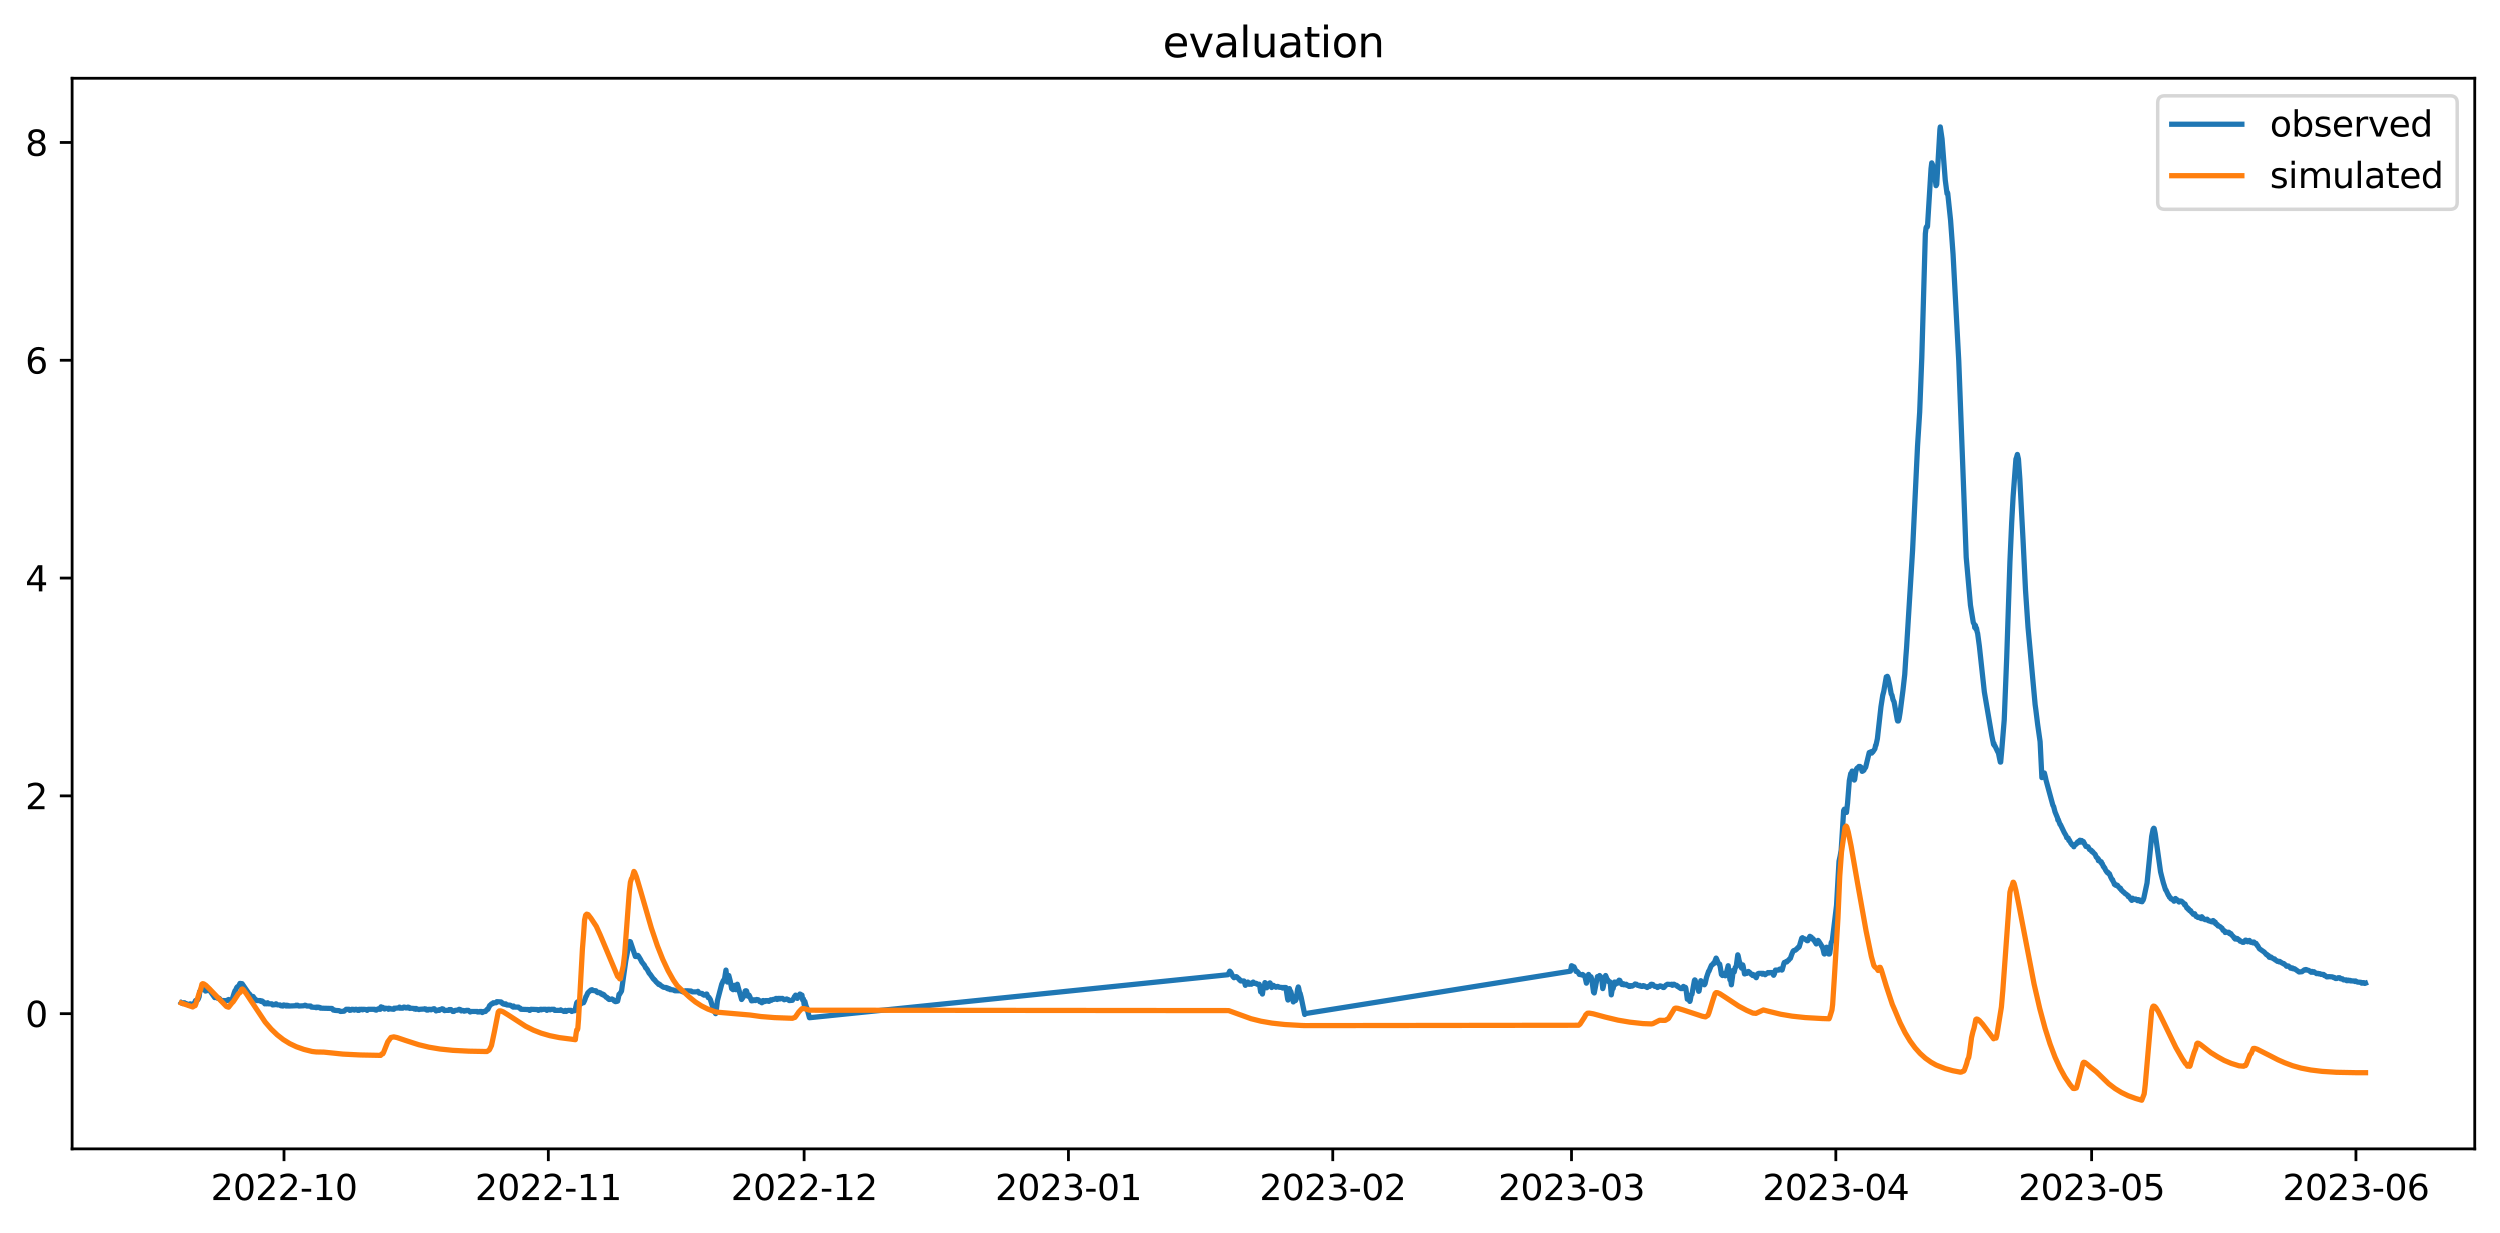 <?xml version="1.0" encoding="utf-8" standalone="no"?>
<!DOCTYPE svg PUBLIC "-//W3C//DTD SVG 1.1//EN"
  "http://www.w3.org/Graphics/SVG/1.1/DTD/svg11.dtd">
<svg xmlns:xlink="http://www.w3.org/1999/xlink" width="712.773pt" height="351.436pt" viewBox="0 0 712.773 351.436" xmlns="http://www.w3.org/2000/svg" version="1.1">
 <defs>
  <style type="text/css">*{stroke-linejoin: round; stroke-linecap: butt}</style>
 </defs>
 <g id="figure_1">
  <g id="patch_1">
   <path d="M 0 351.436 
L 712.773 351.436 
L 712.773 0 
L 0 0 
z
" style="fill: #ffffff"/>
  </g>
  <g id="axes_1">
   <g id="patch_2">
    <path d="M 20.562 327.558 
L 705.572 327.558 
L 705.572 22.318 
L 20.562 22.318 
z
" style="fill: #ffffff"/>
   </g>
   <g id="matplotlib.axis_1">
    <g id="xtick_1">
     <g id="line2d_1">
      <defs>
       <path id="m2ff42afc8c" d="M 0 0 
L 0 3.5 
" style="stroke: #000000; stroke-width: 0.8"/>
      </defs>
      <g>
       <use xlink:href="#m2ff42afc8c" x="80.972" y="327.558" style="stroke: #000000; stroke-width: 0.8"/>
      </g>
     </g>
     <g id="text_1">
      <!-- 2022-10 -->
      <g transform="translate(60.081 342.157) scale(0.1 -0.1)">
       <defs>
        <path id="DejaVuSans-32" d="M 1228 531 
L 3431 531 
L 3431 0 
L 469 0 
L 469 531 
Q 828 903 1448 1529 
Q 2069 2156 2228 2338 
Q 2531 2678 2651 2914 
Q 2772 3150 2772 3378 
Q 2772 3750 2511 3984 
Q 2250 4219 1831 4219 
Q 1534 4219 1204 4116 
Q 875 4013 500 3803 
L 500 4441 
Q 881 4594 1212 4672 
Q 1544 4750 1819 4750 
Q 2544 4750 2975 4387 
Q 3406 4025 3406 3419 
Q 3406 3131 3298 2873 
Q 3191 2616 2906 2266 
Q 2828 2175 2409 1742 
Q 1991 1309 1228 531 
z
" transform="scale(0.016)"/>
        <path id="DejaVuSans-30" d="M 2034 4250 
Q 1547 4250 1301 3770 
Q 1056 3291 1056 2328 
Q 1056 1369 1301 889 
Q 1547 409 2034 409 
Q 2525 409 2770 889 
Q 3016 1369 3016 2328 
Q 3016 3291 2770 3770 
Q 2525 4250 2034 4250 
z
M 2034 4750 
Q 2819 4750 3233 4129 
Q 3647 3509 3647 2328 
Q 3647 1150 3233 529 
Q 2819 -91 2034 -91 
Q 1250 -91 836 529 
Q 422 1150 422 2328 
Q 422 3509 836 4129 
Q 1250 4750 2034 4750 
z
" transform="scale(0.016)"/>
        <path id="DejaVuSans-2d" d="M 313 2009 
L 1997 2009 
L 1997 1497 
L 313 1497 
L 313 2009 
z
" transform="scale(0.016)"/>
        <path id="DejaVuSans-31" d="M 794 531 
L 1825 531 
L 1825 4091 
L 703 3866 
L 703 4441 
L 1819 4666 
L 2450 4666 
L 2450 531 
L 3481 531 
L 3481 0 
L 794 0 
L 794 531 
z
" transform="scale(0.016)"/>
       </defs>
       <use xlink:href="#DejaVuSans-32"/>
       <use xlink:href="#DejaVuSans-30" x="63.623"/>
       <use xlink:href="#DejaVuSans-32" x="127.246"/>
       <use xlink:href="#DejaVuSans-32" x="190.869"/>
       <use xlink:href="#DejaVuSans-2d" x="254.492"/>
       <use xlink:href="#DejaVuSans-31" x="290.576"/>
       <use xlink:href="#DejaVuSans-30" x="354.199"/>
      </g>
     </g>
    </g>
    <g id="xtick_2">
     <g id="line2d_2">
      <g>
       <use xlink:href="#m2ff42afc8c" x="156.333" y="327.558" style="stroke: #000000; stroke-width: 0.8"/>
      </g>
     </g>
     <g id="text_2">
      <!-- 2022-11 -->
      <g transform="translate(135.441 342.157) scale(0.1 -0.1)">
       <use xlink:href="#DejaVuSans-32"/>
       <use xlink:href="#DejaVuSans-30" x="63.623"/>
       <use xlink:href="#DejaVuSans-32" x="127.246"/>
       <use xlink:href="#DejaVuSans-32" x="190.869"/>
       <use xlink:href="#DejaVuSans-2d" x="254.492"/>
       <use xlink:href="#DejaVuSans-31" x="290.576"/>
       <use xlink:href="#DejaVuSans-31" x="354.199"/>
      </g>
     </g>
    </g>
    <g id="xtick_3">
     <g id="line2d_3">
      <g>
       <use xlink:href="#m2ff42afc8c" x="229.262" y="327.558" style="stroke: #000000; stroke-width: 0.8"/>
      </g>
     </g>
     <g id="text_3">
      <!-- 2022-12 -->
      <g transform="translate(208.371 342.157) scale(0.1 -0.1)">
       <use xlink:href="#DejaVuSans-32"/>
       <use xlink:href="#DejaVuSans-30" x="63.623"/>
       <use xlink:href="#DejaVuSans-32" x="127.246"/>
       <use xlink:href="#DejaVuSans-32" x="190.869"/>
       <use xlink:href="#DejaVuSans-2d" x="254.492"/>
       <use xlink:href="#DejaVuSans-31" x="290.576"/>
       <use xlink:href="#DejaVuSans-32" x="354.199"/>
      </g>
     </g>
    </g>
    <g id="xtick_4">
     <g id="line2d_4">
      <g>
       <use xlink:href="#m2ff42afc8c" x="304.623" y="327.558" style="stroke: #000000; stroke-width: 0.8"/>
      </g>
     </g>
     <g id="text_4">
      <!-- 2023-01 -->
      <g transform="translate(283.731 342.157) scale(0.1 -0.1)">
       <defs>
        <path id="DejaVuSans-33" d="M 2597 2516 
Q 3050 2419 3304 2112 
Q 3559 1806 3559 1356 
Q 3559 666 3084 287 
Q 2609 -91 1734 -91 
Q 1441 -91 1130 -33 
Q 819 25 488 141 
L 488 750 
Q 750 597 1062 519 
Q 1375 441 1716 441 
Q 2309 441 2620 675 
Q 2931 909 2931 1356 
Q 2931 1769 2642 2001 
Q 2353 2234 1838 2234 
L 1294 2234 
L 1294 2753 
L 1863 2753 
Q 2328 2753 2575 2939 
Q 2822 3125 2822 3475 
Q 2822 3834 2567 4026 
Q 2313 4219 1838 4219 
Q 1578 4219 1281 4162 
Q 984 4106 628 3988 
L 628 4550 
Q 988 4650 1302 4700 
Q 1616 4750 1894 4750 
Q 2613 4750 3031 4423 
Q 3450 4097 3450 3541 
Q 3450 3153 3228 2886 
Q 3006 2619 2597 2516 
z
" transform="scale(0.016)"/>
       </defs>
       <use xlink:href="#DejaVuSans-32"/>
       <use xlink:href="#DejaVuSans-30" x="63.623"/>
       <use xlink:href="#DejaVuSans-32" x="127.246"/>
       <use xlink:href="#DejaVuSans-33" x="190.869"/>
       <use xlink:href="#DejaVuSans-2d" x="254.492"/>
       <use xlink:href="#DejaVuSans-30" x="290.576"/>
       <use xlink:href="#DejaVuSans-31" x="354.199"/>
      </g>
     </g>
    </g>
    <g id="xtick_5">
     <g id="line2d_5">
      <g>
       <use xlink:href="#m2ff42afc8c" x="379.983" y="327.558" style="stroke: #000000; stroke-width: 0.8"/>
      </g>
     </g>
     <g id="text_5">
      <!-- 2023-02 -->
      <g transform="translate(359.092 342.157) scale(0.1 -0.1)">
       <use xlink:href="#DejaVuSans-32"/>
       <use xlink:href="#DejaVuSans-30" x="63.623"/>
       <use xlink:href="#DejaVuSans-32" x="127.246"/>
       <use xlink:href="#DejaVuSans-33" x="190.869"/>
       <use xlink:href="#DejaVuSans-2d" x="254.492"/>
       <use xlink:href="#DejaVuSans-30" x="290.576"/>
       <use xlink:href="#DejaVuSans-32" x="354.199"/>
      </g>
     </g>
    </g>
    <g id="xtick_6">
     <g id="line2d_6">
      <g>
       <use xlink:href="#m2ff42afc8c" x="448.051" y="327.558" style="stroke: #000000; stroke-width: 0.8"/>
      </g>
     </g>
     <g id="text_6">
      <!-- 2023-03 -->
      <g transform="translate(427.159 342.157) scale(0.1 -0.1)">
       <use xlink:href="#DejaVuSans-32"/>
       <use xlink:href="#DejaVuSans-30" x="63.623"/>
       <use xlink:href="#DejaVuSans-32" x="127.246"/>
       <use xlink:href="#DejaVuSans-33" x="190.869"/>
       <use xlink:href="#DejaVuSans-2d" x="254.492"/>
       <use xlink:href="#DejaVuSans-30" x="290.576"/>
       <use xlink:href="#DejaVuSans-33" x="354.199"/>
      </g>
     </g>
    </g>
    <g id="xtick_7">
     <g id="line2d_7">
      <g>
       <use xlink:href="#m2ff42afc8c" x="523.411" y="327.558" style="stroke: #000000; stroke-width: 0.8"/>
      </g>
     </g>
     <g id="text_7">
      <!-- 2023-04 -->
      <g transform="translate(502.52 342.157) scale(0.1 -0.1)">
       <defs>
        <path id="DejaVuSans-34" d="M 2419 4116 
L 825 1625 
L 2419 1625 
L 2419 4116 
z
M 2253 4666 
L 3047 4666 
L 3047 1625 
L 3713 1625 
L 3713 1100 
L 3047 1100 
L 3047 0 
L 2419 0 
L 2419 1100 
L 313 1100 
L 313 1709 
L 2253 4666 
z
" transform="scale(0.016)"/>
       </defs>
       <use xlink:href="#DejaVuSans-32"/>
       <use xlink:href="#DejaVuSans-30" x="63.623"/>
       <use xlink:href="#DejaVuSans-32" x="127.246"/>
       <use xlink:href="#DejaVuSans-33" x="190.869"/>
       <use xlink:href="#DejaVuSans-2d" x="254.492"/>
       <use xlink:href="#DejaVuSans-30" x="290.576"/>
       <use xlink:href="#DejaVuSans-34" x="354.199"/>
      </g>
     </g>
    </g>
    <g id="xtick_8">
     <g id="line2d_8">
      <g>
       <use xlink:href="#m2ff42afc8c" x="596.34" y="327.558" style="stroke: #000000; stroke-width: 0.8"/>
      </g>
     </g>
     <g id="text_8">
      <!-- 2023-05 -->
      <g transform="translate(575.449 342.157) scale(0.1 -0.1)">
       <defs>
        <path id="DejaVuSans-35" d="M 691 4666 
L 3169 4666 
L 3169 4134 
L 1269 4134 
L 1269 2991 
Q 1406 3038 1543 3061 
Q 1681 3084 1819 3084 
Q 2600 3084 3056 2656 
Q 3513 2228 3513 1497 
Q 3513 744 3044 326 
Q 2575 -91 1722 -91 
Q 1428 -91 1123 -41 
Q 819 9 494 109 
L 494 744 
Q 775 591 1075 516 
Q 1375 441 1709 441 
Q 2250 441 2565 725 
Q 2881 1009 2881 1497 
Q 2881 1984 2565 2268 
Q 2250 2553 1709 2553 
Q 1456 2553 1204 2497 
Q 953 2441 691 2322 
L 691 4666 
z
" transform="scale(0.016)"/>
       </defs>
       <use xlink:href="#DejaVuSans-32"/>
       <use xlink:href="#DejaVuSans-30" x="63.623"/>
       <use xlink:href="#DejaVuSans-32" x="127.246"/>
       <use xlink:href="#DejaVuSans-33" x="190.869"/>
       <use xlink:href="#DejaVuSans-2d" x="254.492"/>
       <use xlink:href="#DejaVuSans-30" x="290.576"/>
       <use xlink:href="#DejaVuSans-35" x="354.199"/>
      </g>
     </g>
    </g>
    <g id="xtick_9">
     <g id="line2d_9">
      <g>
       <use xlink:href="#m2ff42afc8c" x="671.701" y="327.558" style="stroke: #000000; stroke-width: 0.8"/>
      </g>
     </g>
     <g id="text_9">
      <!-- 2023-06 -->
      <g transform="translate(650.809 342.157) scale(0.1 -0.1)">
       <defs>
        <path id="DejaVuSans-36" d="M 2113 2584 
Q 1688 2584 1439 2293 
Q 1191 2003 1191 1497 
Q 1191 994 1439 701 
Q 1688 409 2113 409 
Q 2538 409 2786 701 
Q 3034 994 3034 1497 
Q 3034 2003 2786 2293 
Q 2538 2584 2113 2584 
z
M 3366 4563 
L 3366 3988 
Q 3128 4100 2886 4159 
Q 2644 4219 2406 4219 
Q 1781 4219 1451 3797 
Q 1122 3375 1075 2522 
Q 1259 2794 1537 2939 
Q 1816 3084 2150 3084 
Q 2853 3084 3261 2657 
Q 3669 2231 3669 1497 
Q 3669 778 3244 343 
Q 2819 -91 2113 -91 
Q 1303 -91 875 529 
Q 447 1150 447 2328 
Q 447 3434 972 4092 
Q 1497 4750 2381 4750 
Q 2619 4750 2861 4703 
Q 3103 4656 3366 4563 
z
" transform="scale(0.016)"/>
       </defs>
       <use xlink:href="#DejaVuSans-32"/>
       <use xlink:href="#DejaVuSans-30" x="63.623"/>
       <use xlink:href="#DejaVuSans-32" x="127.246"/>
       <use xlink:href="#DejaVuSans-33" x="190.869"/>
       <use xlink:href="#DejaVuSans-2d" x="254.492"/>
       <use xlink:href="#DejaVuSans-30" x="290.576"/>
       <use xlink:href="#DejaVuSans-36" x="354.199"/>
      </g>
     </g>
    </g>
   </g>
   <g id="matplotlib.axis_2">
    <g id="ytick_1">
     <g id="line2d_10">
      <defs>
       <path id="m06a29677ab" d="M 0 0 
L -3.5 0 
" style="stroke: #000000; stroke-width: 0.8"/>
      </defs>
      <g>
       <use xlink:href="#m06a29677ab" x="20.562" y="288.999" style="stroke: #000000; stroke-width: 0.8"/>
      </g>
     </g>
     <g id="text_10">
      <!-- 0 -->
      <g transform="translate(7.2 292.798) scale(0.1 -0.1)">
       <use xlink:href="#DejaVuSans-30"/>
      </g>
     </g>
    </g>
    <g id="ytick_2">
     <g id="line2d_11">
      <g>
       <use xlink:href="#m06a29677ab" x="20.562" y="226.904" style="stroke: #000000; stroke-width: 0.8"/>
      </g>
     </g>
     <g id="text_11">
      <!-- 2 -->
      <g transform="translate(7.2 230.703) scale(0.1 -0.1)">
       <use xlink:href="#DejaVuSans-32"/>
      </g>
     </g>
    </g>
    <g id="ytick_3">
     <g id="line2d_12">
      <g>
       <use xlink:href="#m06a29677ab" x="20.562" y="164.808" style="stroke: #000000; stroke-width: 0.8"/>
      </g>
     </g>
     <g id="text_12">
      <!-- 4 -->
      <g transform="translate(7.2 168.607) scale(0.1 -0.1)">
       <use xlink:href="#DejaVuSans-34"/>
      </g>
     </g>
    </g>
    <g id="ytick_4">
     <g id="line2d_13">
      <g>
       <use xlink:href="#m06a29677ab" x="20.562" y="102.713" style="stroke: #000000; stroke-width: 0.8"/>
      </g>
     </g>
     <g id="text_13">
      <!-- 6 -->
      <g transform="translate(7.2 106.512) scale(0.1 -0.1)">
       <use xlink:href="#DejaVuSans-36"/>
      </g>
     </g>
    </g>
    <g id="ytick_5">
     <g id="line2d_14">
      <g>
       <use xlink:href="#m06a29677ab" x="20.562" y="40.617" style="stroke: #000000; stroke-width: 0.8"/>
      </g>
     </g>
     <g id="text_14">
      <!-- 8 -->
      <g transform="translate(7.2 44.416) scale(0.1 -0.1)">
       <defs>
        <path id="DejaVuSans-38" d="M 2034 2216 
Q 1584 2216 1326 1975 
Q 1069 1734 1069 1313 
Q 1069 891 1326 650 
Q 1584 409 2034 409 
Q 2484 409 2743 651 
Q 3003 894 3003 1313 
Q 3003 1734 2745 1975 
Q 2488 2216 2034 2216 
z
M 1403 2484 
Q 997 2584 770 2862 
Q 544 3141 544 3541 
Q 544 4100 942 4425 
Q 1341 4750 2034 4750 
Q 2731 4750 3128 4425 
Q 3525 4100 3525 3541 
Q 3525 3141 3298 2862 
Q 3072 2584 2669 2484 
Q 3125 2378 3379 2068 
Q 3634 1759 3634 1313 
Q 3634 634 3220 271 
Q 2806 -91 2034 -91 
Q 1263 -91 848 271 
Q 434 634 434 1313 
Q 434 1759 690 2068 
Q 947 2378 1403 2484 
z
M 1172 3481 
Q 1172 3119 1398 2916 
Q 1625 2713 2034 2713 
Q 2441 2713 2670 2916 
Q 2900 3119 2900 3481 
Q 2900 3844 2670 4047 
Q 2441 4250 2034 4250 
Q 1625 4250 1398 4047 
Q 1172 3844 1172 3481 
z
" transform="scale(0.016)"/>
       </defs>
       <use xlink:href="#DejaVuSans-38"/>
      </g>
     </g>
    </g>
   </g>
   <g id="line2d_15">
    <path d="M 51.699 285.894 
L 51.902 286.05 
L 52.104 286.127 
L 52.307 285.894 
L 52.611 285.894 
L 52.712 286.127 
L 52.814 286.05 
L 53.016 286.205 
L 53.117 286.127 
L 53.421 286.36 
L 53.523 286.282 
L 53.725 286.515 
L 54.029 286.36 
L 54.13 286.36 
L 54.232 286.205 
L 54.333 286.438 
L 54.434 286.282 
L 54.535 286.438 
L 54.738 286.282 
L 54.839 286.36 
L 55.143 286.127 
L 55.346 286.205 
L 55.751 285.273 
L 56.156 285.273 
L 56.359 285.041 
L 56.46 284.963 
L 56.764 284.187 
L 56.966 282.634 
L 57.068 282.557 
L 57.675 281.237 
L 57.777 281.548 
L 57.878 281.47 
L 57.979 281.548 
L 58.182 281.936 
L 58.385 282.169 
L 58.587 282.557 
L 58.79 282.479 
L 58.891 282.479 
L 59.195 282.169 
L 59.701 282.169 
L 59.904 282.557 
L 61.221 284.42 
L 61.423 284.342 
L 61.727 284.42 
L 62.132 284.652 
L 62.537 284.652 
L 63.044 285.273 
L 63.854 285.273 
L 64.057 285.584 
L 64.158 285.273 
L 64.361 285.429 
L 64.563 285.273 
L 64.766 285.273 
L 64.867 285.118 
L 64.968 285.196 
L 65.171 284.963 
L 65.272 285.196 
L 65.374 285.118 
L 65.576 285.196 
L 65.779 285.118 
L 66.083 284.963 
L 66.184 284.963 
L 66.792 283.022 
L 66.994 282.479 
L 67.096 282.479 
L 67.501 281.548 
L 67.703 281.315 
L 68.007 281.237 
L 68.412 280.383 
L 69.02 280.461 
L 71.046 283.411 
L 71.147 283.411 
L 71.552 284.031 
L 71.654 283.954 
L 72.059 284.342 
L 72.16 284.109 
L 72.464 284.575 
L 72.97 285.041 
L 73.173 285.273 
L 74.186 285.273 
L 74.388 285.506 
L 74.591 285.351 
L 74.692 285.506 
L 74.794 285.429 
L 74.996 285.739 
L 75.098 285.661 
L 75.3 285.894 
L 75.401 285.972 
L 75.503 286.205 
L 75.908 285.972 
L 76.009 286.205 
L 76.212 285.972 
L 76.313 285.894 
L 76.516 286.205 
L 77.528 286.205 
L 77.731 286.515 
L 78.44 286.438 
L 78.643 286.205 
L 78.744 286.205 
L 78.947 286.438 
L 79.149 286.515 
L 79.858 286.515 
L 80.061 286.748 
L 80.669 286.826 
L 80.871 286.515 
L 81.276 286.593 
L 81.58 286.826 
L 81.783 286.593 
L 81.985 286.748 
L 82.087 286.826 
L 82.188 286.671 
L 82.39 286.826 
L 84.315 286.748 
L 84.416 286.593 
L 84.518 286.748 
L 84.619 286.671 
L 84.72 286.748 
L 84.821 286.593 
L 85.227 286.826 
L 86.645 286.748 
L 86.949 286.593 
L 87.252 286.671 
L 87.455 286.826 
L 88.569 286.826 
L 88.772 287.136 
L 89.987 287.214 
L 90.089 287.291 
L 90.19 287.136 
L 90.291 287.291 
L 90.595 287.136 
L 91.101 287.214 
L 91.203 287.369 
L 91.304 287.291 
L 91.405 287.447 
L 91.507 287.369 
L 91.709 287.447 
L 94.647 287.524 
L 95.052 287.99 
L 95.254 287.912 
L 95.457 288.068 
L 96.672 288.145 
L 97.078 288.378 
L 98.091 288.301 
L 98.293 288.068 
L 98.496 287.99 
L 98.698 287.757 
L 99.509 287.757 
L 99.711 288.068 
L 100.116 287.99 
L 100.319 287.757 
L 100.522 287.835 
L 100.623 287.757 
L 100.825 287.835 
L 100.927 287.835 
L 101.028 287.99 
L 101.129 287.835 
L 101.231 287.912 
L 101.332 287.757 
L 101.433 287.835 
L 101.636 287.757 
L 102.041 288.068 
L 102.243 287.99 
L 102.345 288.068 
L 102.446 287.757 
L 102.649 287.835 
L 102.851 287.757 
L 103.256 287.757 
L 103.358 287.912 
L 103.662 287.757 
L 104.472 287.835 
L 104.674 288.068 
L 104.978 287.757 
L 106.802 287.757 
L 106.903 287.912 
L 107.004 287.835 
L 107.207 287.99 
L 107.308 287.99 
L 107.511 287.757 
L 107.814 287.757 
L 107.916 287.602 
L 108.22 287.757 
L 108.422 287.757 
L 108.625 287.059 
L 108.726 287.291 
L 108.929 287.214 
L 109.131 287.214 
L 109.435 287.524 
L 109.638 287.68 
L 109.84 287.447 
L 110.549 287.524 
L 110.752 287.757 
L 110.853 287.447 
L 110.954 287.68 
L 111.258 287.524 
L 111.461 287.68 
L 112.271 287.757 
L 112.373 287.447 
L 112.474 287.602 
L 112.676 287.447 
L 113.689 287.369 
L 113.892 287.136 
L 113.993 287.447 
L 114.095 287.214 
L 114.297 287.447 
L 114.804 287.447 
L 115.107 287.136 
L 115.209 287.214 
L 115.31 287.136 
L 115.513 287.291 
L 115.614 287.214 
L 115.715 287.369 
L 115.816 287.291 
L 115.918 287.369 
L 116.019 287.291 
L 116.12 287.369 
L 116.323 287.136 
L 116.627 287.214 
L 116.728 287.291 
L 116.829 287.524 
L 117.032 287.447 
L 118.045 287.524 
L 118.146 287.68 
L 118.349 287.524 
L 118.551 287.757 
L 118.653 287.524 
L 118.855 287.68 
L 119.26 287.757 
L 119.463 287.835 
L 119.666 287.757 
L 120.982 287.68 
L 121.084 287.602 
L 121.387 287.835 
L 121.489 287.68 
L 121.691 287.99 
L 121.793 287.835 
L 121.995 287.99 
L 122.096 287.835 
L 122.198 287.912 
L 122.299 287.757 
L 122.4 287.835 
L 122.603 287.757 
L 122.806 287.835 
L 122.907 287.912 
L 123.109 287.757 
L 123.515 287.757 
L 123.616 287.602 
L 123.717 287.757 
L 123.818 287.602 
L 124.325 288.223 
L 124.527 288.145 
L 124.73 287.99 
L 124.933 288.068 
L 125.237 288.068 
L 125.338 287.835 
L 125.439 287.912 
L 125.743 287.757 
L 125.946 287.757 
L 126.047 287.602 
L 126.249 287.68 
L 126.351 287.68 
L 126.553 287.99 
L 126.756 288.145 
L 126.958 288.068 
L 127.971 288.068 
L 128.073 287.835 
L 128.174 287.912 
L 128.377 287.835 
L 128.579 287.835 
L 128.782 288.068 
L 128.883 288.068 
L 129.086 288.378 
L 129.389 288.378 
L 129.592 288.145 
L 129.795 288.068 
L 130.504 287.99 
L 130.909 287.757 
L 131.213 287.835 
L 131.517 288.223 
L 131.82 288.068 
L 132.226 288.145 
L 132.327 288.301 
L 132.428 288.145 
L 132.631 288.223 
L 132.732 288.223 
L 132.935 288.068 
L 133.542 288.068 
L 133.846 288.378 
L 133.948 288.378 
L 134.049 288.533 
L 134.353 288.378 
L 136.075 288.378 
L 136.176 288.533 
L 136.378 288.456 
L 136.581 288.533 
L 136.784 288.378 
L 136.885 288.456 
L 136.986 288.378 
L 137.189 288.533 
L 137.29 288.378 
L 137.493 288.689 
L 137.898 288.378 
L 137.999 288.456 
L 138.202 288.378 
L 138.404 288.378 
L 138.607 288.068 
L 138.708 288.068 
L 138.911 287.757 
L 139.113 287.757 
L 139.62 286.671 
L 139.721 286.671 
L 140.126 286.205 
L 140.531 286.127 
L 140.633 285.894 
L 140.734 285.972 
L 140.937 285.894 
L 141.443 285.894 
L 141.646 285.584 
L 142.861 285.661 
L 143.064 285.894 
L 143.165 285.894 
L 143.266 286.127 
L 143.368 286.05 
L 143.57 286.282 
L 143.773 286.205 
L 143.975 286.36 
L 144.077 286.36 
L 144.178 286.205 
L 144.482 286.515 
L 145.495 286.593 
L 146.305 287.136 
L 146.406 286.826 
L 146.508 287.136 
L 146.609 287.059 
L 146.811 287.136 
L 147.824 287.136 
L 148.128 287.447 
L 148.331 287.447 
L 148.533 287.757 
L 150.762 287.835 
L 150.964 288.068 
L 151.066 288.068 
L 151.37 287.757 
L 153.294 287.835 
L 153.497 288.068 
L 154.003 287.757 
L 154.206 287.757 
L 154.307 287.912 
L 154.408 287.757 
L 154.611 287.835 
L 154.813 287.757 
L 155.624 287.757 
L 155.928 288.068 
L 156.232 287.757 
L 156.637 287.757 
L 156.839 287.912 
L 157.143 287.757 
L 157.953 287.757 
L 158.156 288.068 
L 159.777 288.068 
L 159.878 287.912 
L 160.081 288.068 
L 160.384 288.145 
L 160.79 288.378 
L 161.195 288.068 
L 161.397 288.378 
L 161.904 288.068 
L 162.815 288.068 
L 163.018 288.378 
L 163.322 288.223 
L 163.93 288.145 
L 164.436 285.894 
L 164.639 285.661 
L 164.841 285.894 
L 164.943 285.894 
L 165.246 286.205 
L 165.652 286.205 
L 165.854 285.972 
L 166.361 285.894 
L 166.664 285.273 
L 167.07 284.109 
L 167.171 284.031 
L 167.576 283.1 
L 167.88 282.79 
L 168.488 282.246 
L 168.69 282.401 
L 168.792 282.169 
L 168.994 282.401 
L 169.906 282.479 
L 170.108 282.79 
L 170.21 282.79 
L 170.311 282.945 
L 170.412 282.867 
L 170.514 283.022 
L 170.615 282.945 
L 170.716 283.022 
L 170.817 282.945 
L 171.121 283.1 
L 171.223 283.1 
L 171.425 283.411 
L 171.628 283.411 
L 171.729 283.566 
L 171.83 283.411 
L 171.932 283.488 
L 172.033 283.721 
L 172.134 283.566 
L 172.539 284.031 
L 172.641 284.109 
L 172.843 284.342 
L 173.046 284.342 
L 173.35 284.73 
L 173.451 284.652 
L 173.654 284.963 
L 174.363 284.885 
L 174.464 284.808 
L 174.666 284.963 
L 174.768 284.963 
L 175.173 285.429 
L 175.274 285.273 
L 175.477 285.584 
L 175.882 285.506 
L 176.085 285.429 
L 176.287 284.575 
L 176.49 283.488 
L 176.591 283.566 
L 177.199 282.557 
L 178.414 273.941 
L 179.022 270.681 
L 179.326 268.973 
L 179.528 268.43 
L 179.731 268.508 
L 181.149 272.699 
L 181.554 272.699 
L 181.858 272.389 
L 182.061 272.621 
L 182.668 273.63 
L 182.972 274.251 
L 183.58 275.028 
L 183.681 275.105 
L 184.087 275.959 
L 184.188 275.959 
L 184.39 276.27 
L 184.492 276.347 
L 185.099 277.511 
L 185.201 277.589 
L 185.403 277.822 
L 186.315 279.141 
L 186.416 279.141 
L 186.619 279.452 
L 186.72 279.452 
L 187.024 279.918 
L 187.227 280.073 
L 187.429 280.306 
L 187.53 280.306 
L 187.733 280.616 
L 187.834 280.694 
L 188.037 280.616 
L 188.341 280.927 
L 189.151 281.47 
L 189.759 281.548 
L 189.86 281.625 
L 189.961 281.548 
L 190.265 281.858 
L 190.367 281.703 
L 190.468 281.936 
L 190.67 281.858 
L 190.772 281.858 
L 190.873 282.013 
L 190.974 281.936 
L 191.076 282.169 
L 191.177 282.091 
L 191.379 282.169 
L 191.987 282.246 
L 192.392 282.479 
L 194.114 282.479 
L 194.317 282.634 
L 194.519 282.712 
L 194.722 282.79 
L 195.127 282.79 
L 195.229 282.557 
L 195.33 282.79 
L 195.431 282.479 
L 195.634 282.712 
L 195.836 282.479 
L 197.052 282.557 
L 197.254 282.712 
L 197.457 282.79 
L 198.875 282.79 
L 198.976 282.634 
L 199.381 283.178 
L 200.192 283.255 
L 200.293 283.488 
L 200.394 283.411 
L 200.496 283.488 
L 200.698 283.721 
L 201.205 283.721 
L 201.407 283.411 
L 201.509 283.411 
L 201.914 284.42 
L 202.015 284.342 
L 202.116 284.342 
L 202.521 284.963 
L 202.825 285.894 
L 203.332 287.602 
L 203.534 288.301 
L 203.838 288.533 
L 204.041 288.999 
L 204.142 288.689 
L 204.547 285.273 
L 205.763 280.616 
L 206.168 279.685 
L 206.573 279.064 
L 206.978 276.58 
L 207.383 279.995 
L 207.789 278.132 
L 208.194 279.685 
L 208.599 281.858 
L 209.004 282.169 
L 209.409 280.927 
L 209.814 282.169 
L 210.22 280.616 
L 211.435 284.963 
L 212.245 283.799 
L 212.448 282.557 
L 212.549 282.479 
L 212.651 282.557 
L 212.752 282.479 
L 212.853 282.557 
L 213.258 284.031 
L 213.36 283.954 
L 213.562 283.721 
L 213.765 284.109 
L 214.271 285.351 
L 214.879 285.273 
L 214.98 285.041 
L 215.385 285.273 
L 215.689 284.963 
L 216.196 285.041 
L 216.398 285.273 
L 216.5 285.273 
L 216.601 285.584 
L 216.702 285.506 
L 217.209 285.894 
L 217.31 285.817 
L 217.512 285.273 
L 217.715 285.273 
L 217.918 285.584 
L 218.019 285.351 
L 218.12 285.506 
L 218.323 285.273 
L 218.424 285.351 
L 218.627 285.273 
L 218.728 285.429 
L 218.829 285.273 
L 219.234 285.506 
L 219.437 285.196 
L 219.64 285.273 
L 219.741 285.041 
L 219.943 285.196 
L 220.146 285.041 
L 220.349 284.963 
L 220.855 284.885 
L 221.26 284.652 
L 221.362 284.808 
L 221.463 284.73 
L 221.564 284.963 
L 221.665 284.808 
L 221.767 284.885 
L 221.868 284.652 
L 221.969 284.73 
L 222.071 284.652 
L 222.172 284.808 
L 222.273 284.652 
L 222.374 284.808 
L 222.678 284.652 
L 222.881 284.73 
L 223.083 284.652 
L 223.59 285.041 
L 223.793 284.963 
L 224.096 284.885 
L 224.299 284.808 
L 224.502 284.963 
L 224.704 284.963 
L 225.008 285.273 
L 225.92 285.196 
L 226.325 284.575 
L 226.527 284.109 
L 226.73 284.031 
L 226.831 283.721 
L 227.338 284.652 
L 227.439 284.497 
L 227.743 284.109 
L 227.844 284.109 
L 228.047 283.411 
L 228.249 283.488 
L 228.553 284.264 
L 228.654 283.721 
L 228.857 285.118 
L 228.958 285.041 
L 229.06 284.808 
L 229.262 286.438 
L 229.465 285.506 
L 229.87 287.059 
L 229.971 287.136 
L 230.782 290.163 
L 350.102 277.9 
L 350.609 276.89 
L 350.913 277.201 
L 351.52 278.443 
L 351.622 278.443 
L 351.824 278.753 
L 352.027 278.676 
L 352.432 278.443 
L 352.635 278.52 
L 352.837 278.753 
L 353.141 279.064 
L 353.242 279.064 
L 353.445 279.452 
L 353.546 279.374 
L 353.749 279.685 
L 354.66 279.685 
L 354.863 280.228 
L 355.066 280.927 
L 355.268 280.383 
L 355.471 280.616 
L 355.775 279.995 
L 356.078 280.616 
L 356.281 280.616 
L 356.484 280.306 
L 356.585 280.306 
L 356.787 280.616 
L 356.889 280.539 
L 357.193 280.073 
L 357.294 279.995 
L 357.497 280.228 
L 357.598 280.383 
L 357.8 280.306 
L 358.206 280.383 
L 358.408 280.616 
L 359.016 280.616 
L 359.117 280.849 
L 359.421 282.79 
L 359.624 282.169 
L 359.725 282.479 
L 359.927 283.411 
L 360.231 281.315 
L 360.434 281.548 
L 360.637 280.15 
L 360.738 280.228 
L 360.839 280.306 
L 361.143 281.625 
L 361.447 281.004 
L 361.548 281.082 
L 362.055 280.228 
L 362.156 280.306 
L 362.358 280.927 
L 362.561 281.548 
L 362.662 281.47 
L 362.966 281.004 
L 363.067 280.927 
L 363.27 281.237 
L 363.675 281.237 
L 363.777 281.47 
L 363.979 281.315 
L 364.08 281.392 
L 364.283 281.237 
L 364.486 281.315 
L 364.688 281.47 
L 365.6 281.548 
L 365.701 281.703 
L 365.904 281.548 
L 366.613 281.548 
L 366.815 282.867 
L 367.119 284.808 
L 367.22 285.118 
L 367.322 284.497 
L 367.524 281.936 
L 367.626 281.858 
L 367.828 282.634 
L 367.929 282.557 
L 368.031 282.712 
L 368.74 285.661 
L 368.942 285.118 
L 369.246 285.273 
L 369.348 285.273 
L 369.55 284.885 
L 369.955 282.013 
L 370.158 281.392 
L 370.259 281.703 
L 370.563 283.255 
L 370.664 283.178 
L 370.968 284.342 
L 371.981 289.232 
L 372.082 288.999 
L 447.747 276.89 
L 448.051 275.338 
L 448.253 275.416 
L 448.456 275.804 
L 448.658 275.881 
L 448.76 275.649 
L 449.367 276.968 
L 449.671 276.968 
L 449.874 277.201 
L 449.975 277.279 
L 450.279 277.822 
L 450.887 277.9 
L 450.988 277.977 
L 451.191 277.822 
L 451.596 278.132 
L 451.798 278.443 
L 451.9 278.52 
L 452.305 280.306 
L 452.913 277.822 
L 453.014 277.977 
L 453.216 278.753 
L 453.318 278.753 
L 453.52 278.443 
L 453.622 278.52 
L 453.824 279.219 
L 454.331 282.867 
L 454.533 283.1 
L 455.445 278.443 
L 455.546 278.443 
L 455.749 278.676 
L 456.053 278.132 
L 456.255 278.443 
L 456.356 278.443 
L 456.66 278.909 
L 456.964 281.858 
L 457.065 281.548 
L 457.369 279.918 
L 457.471 279.762 
L 457.774 278.132 
L 458.281 279.374 
L 458.382 279.374 
L 458.585 279.685 
L 458.686 279.918 
L 458.787 279.84 
L 458.889 279.995 
L 458.99 279.918 
L 459.091 280.228 
L 459.395 283.643 
L 459.699 281.858 
L 459.902 281.858 
L 460.104 281.004 
L 460.307 279.995 
L 460.611 280.616 
L 460.813 279.995 
L 461.016 279.995 
L 461.218 280.306 
L 461.624 279.452 
L 461.826 279.53 
L 462.029 279.995 
L 462.333 280.616 
L 462.434 280.694 
L 462.636 280.616 
L 462.738 280.616 
L 462.839 280.461 
L 462.94 280.771 
L 463.143 280.616 
L 463.244 280.771 
L 463.345 280.694 
L 463.447 280.771 
L 463.649 280.616 
L 463.852 280.927 
L 464.257 280.927 
L 464.46 281.237 
L 464.662 281.16 
L 464.764 281.237 
L 464.966 281.004 
L 465.067 281.004 
L 465.27 281.16 
L 465.473 281.082 
L 465.675 280.927 
L 465.878 280.849 
L 466.182 280.539 
L 466.384 280.616 
L 466.587 280.616 
L 466.891 280.927 
L 467.296 281.004 
L 467.397 281.082 
L 467.498 280.927 
L 467.701 281.16 
L 467.802 281.082 
L 468.005 281.237 
L 468.106 281.16 
L 468.309 281.237 
L 468.511 281.004 
L 468.613 281.16 
L 468.815 281.082 
L 469.322 281.392 
L 469.423 281.392 
L 469.626 281.548 
L 469.929 281.237 
L 470.335 281.237 
L 470.638 280.694 
L 470.841 280.616 
L 471.246 280.694 
L 471.651 281.16 
L 471.854 281.237 
L 472.36 281.237 
L 472.563 281.548 
L 473.272 281.082 
L 473.373 281.082 
L 473.475 281.237 
L 473.677 281.16 
L 474.184 281.548 
L 474.285 281.47 
L 474.386 281.548 
L 474.589 281.237 
L 474.69 281.237 
L 474.893 280.927 
L 475.399 280.616 
L 476.412 280.694 
L 476.513 280.771 
L 476.615 280.616 
L 476.817 280.927 
L 477.121 280.616 
L 477.222 280.694 
L 477.324 280.616 
L 477.526 280.771 
L 477.83 280.927 
L 478.033 280.927 
L 478.235 281.237 
L 478.438 281.237 
L 478.64 281.47 
L 479.248 281.858 
L 479.653 281.858 
L 479.957 281.237 
L 480.058 281.315 
L 480.261 281.548 
L 480.464 281.47 
L 480.565 281.548 
L 480.666 281.858 
L 481.071 284.885 
L 481.173 284.808 
L 481.274 284.342 
L 481.477 284.885 
L 481.578 284.652 
L 481.78 285.506 
L 481.882 285.273 
L 482.186 283.566 
L 482.388 283.488 
L 483.097 279.53 
L 483.198 279.374 
L 483.3 279.452 
L 483.502 280.306 
L 483.705 281.082 
L 483.908 280.694 
L 484.313 282.634 
L 484.414 282.557 
L 484.92 279.607 
L 485.123 279.995 
L 485.528 279.995 
L 485.933 280.771 
L 486.136 280.461 
L 486.541 278.676 
L 487.149 276.89 
L 487.25 276.89 
L 487.554 276.114 
L 487.959 275.183 
L 488.162 275.028 
L 488.263 275.028 
L 488.466 274.717 
L 488.567 274.562 
L 488.668 274.717 
L 489.276 273.165 
L 489.377 273.32 
L 489.884 274.562 
L 490.188 274.95 
L 490.289 274.872 
L 490.491 275.881 
L 490.795 277.822 
L 491.099 278.132 
L 491.302 277.511 
L 491.808 278.132 
L 491.91 278.21 
L 492.112 277.744 
L 492.72 275.338 
L 493.226 279.374 
L 493.328 279.297 
L 493.429 279.374 
L 493.631 280.771 
L 493.935 278.598 
L 494.138 276.658 
L 494.239 276.735 
L 494.442 277.123 
L 494.746 275.804 
L 494.948 275.649 
L 495.05 275.26 
L 495.455 272.233 
L 495.556 272.466 
L 495.86 273.941 
L 496.265 275.105 
L 496.468 275.881 
L 496.569 276.037 
L 496.67 275.881 
L 496.873 275.105 
L 496.974 275.416 
L 497.379 277.667 
L 497.481 277.667 
L 497.683 277.511 
L 498.088 277.511 
L 498.291 277.046 
L 498.392 277.123 
L 498.493 276.968 
L 498.696 277.279 
L 498.797 277.201 
L 499.101 277.511 
L 499.304 277.822 
L 499.405 277.822 
L 499.709 278.132 
L 499.81 277.822 
L 500.215 278.132 
L 500.418 278.443 
L 500.519 278.52 
L 500.722 278.753 
L 501.127 277.667 
L 501.431 277.511 
L 502.342 277.511 
L 502.444 277.744 
L 502.646 277.511 
L 502.95 277.589 
L 503.254 277.9 
L 504.064 277.279 
L 504.267 277.434 
L 504.571 277.279 
L 505.179 277.279 
L 505.482 277.744 
L 505.685 278.055 
L 505.888 277.667 
L 506.192 276.58 
L 507.103 276.58 
L 507.306 276.347 
L 507.508 276.27 
L 508.015 276.58 
L 508.116 276.502 
L 508.623 274.64 
L 508.724 274.407 
L 508.825 274.484 
L 509.332 274.096 
L 509.433 274.251 
L 509.838 273.786 
L 509.939 273.786 
L 510.142 273.475 
L 510.446 273.242 
L 510.851 272.078 
L 511.256 271.147 
L 511.459 270.991 
L 511.864 270.914 
L 512.066 270.681 
L 512.168 270.681 
L 512.472 270.293 
L 512.573 270.293 
L 512.775 269.982 
L 512.877 270.06 
L 512.978 269.905 
L 513.687 267.499 
L 513.89 267.343 
L 514.092 267.576 
L 514.497 267.654 
L 514.903 267.964 
L 515.004 267.887 
L 515.206 268.197 
L 515.409 268.197 
L 516.017 266.955 
L 516.219 267.11 
L 516.422 267.188 
L 516.624 267.576 
L 516.827 267.809 
L 516.928 267.654 
L 517.84 269.129 
L 517.941 269.051 
L 518.346 268.119 
L 518.549 268.352 
L 519.157 269.284 
L 519.359 269.749 
L 519.461 269.749 
L 519.764 270.603 
L 520.068 271.923 
L 520.17 272 
L 520.372 271.379 
L 520.777 270.06 
L 521.385 272 
L 521.486 271.923 
L 521.588 272 
L 521.689 271.768 
L 522.094 268.74 
L 522.398 268.197 
L 523.614 258.107 
L 524.12 249.025 
L 524.323 245.532 
L 524.626 244.135 
L 524.93 242.427 
L 525.335 236.063 
L 525.639 231.095 
L 525.842 230.707 
L 525.943 231.017 
L 526.045 230.94 
L 526.247 231.173 
L 526.45 231.638 
L 526.754 228.999 
L 527.26 222.557 
L 527.665 220.539 
L 527.868 220.384 
L 528.07 219.84 
L 528.476 221.082 
L 528.678 222.402 
L 528.779 222.246 
L 529.083 220.073 
L 529.286 219.297 
L 529.488 218.986 
L 529.59 218.986 
L 529.691 218.831 
L 529.792 218.909 
L 529.995 218.521 
L 530.096 218.598 
L 530.197 218.831 
L 530.299 218.521 
L 530.4 218.754 
L 530.501 218.676 
L 530.603 218.754 
L 530.906 219.918 
L 531.008 219.763 
L 531.109 219.84 
L 531.312 219.452 
L 531.413 219.607 
L 531.616 219.142 
L 531.818 218.909 
L 531.919 218.754 
L 532.932 214.562 
L 533.034 214.717 
L 533.135 214.484 
L 533.236 214.562 
L 533.439 214.329 
L 533.641 214.717 
L 533.743 214.252 
L 533.945 214.407 
L 534.553 213.475 
L 534.756 212.466 
L 534.857 212.466 
L 535.262 210.603 
L 536.275 201.522 
L 536.781 198.262 
L 537.085 197.098 
L 537.389 195.312 
L 537.794 192.984 
L 537.997 193.139 
L 538.098 192.829 
L 538.301 193.294 
L 538.503 194.226 
L 538.807 195.623 
L 539.212 197.874 
L 539.415 198.184 
L 539.719 199.504 
L 540.023 200.125 
L 540.934 205.248 
L 541.036 205.558 
L 541.137 205.481 
L 541.238 205.558 
L 541.441 204.937 
L 541.745 203.074 
L 542.555 196.787 
L 543.061 192.285 
L 543.365 187.473 
L 543.568 184.834 
L 545.29 156.968 
L 546.708 127.163 
L 547.316 117.538 
L 547.923 101.936 
L 548.936 66.619 
L 549.139 64.912 
L 549.341 64.524 
L 549.443 64.757 
L 549.544 64.601 
L 550.557 48.068 
L 550.76 46.438 
L 550.962 46.904 
L 551.266 48.224 
L 551.367 48.068 
L 551.975 52.933 
L 552.178 52.57 
L 553.089 36.891 
L 553.19 36.193 
L 553.697 39.608 
L 554.609 51.328 
L 555.115 55.209 
L 555.216 54.821 
L 555.318 55.132 
L 556.128 62.816 
L 556.837 72.519 
L 558.458 102.868 
L 559.774 137.408 
L 560.281 150.759 
L 560.585 158.909 
L 561.8 172.57 
L 562.611 177.538 
L 562.813 177.848 
L 562.914 178.081 
L 563.016 178.935 
L 563.218 178.314 
L 563.421 179.478 
L 563.522 179.09 
L 563.725 180.254 
L 563.826 180.487 
L 564.332 184.213 
L 565.751 197.253 
L 567.878 209.75 
L 568.384 212.234 
L 568.485 211.923 
L 568.587 212.544 
L 568.688 212.466 
L 569.6 214.407 
L 569.701 214.329 
L 570.106 216.347 
L 570.309 217.279 
L 570.41 217.279 
L 570.714 213.941 
L 571.423 205.248 
L 572.132 187.473 
L 573.044 160.306 
L 573.55 148.974 
L 573.955 141.6 
L 574.765 130.811 
L 574.867 130.655 
L 575.171 129.569 
L 575.474 130.888 
L 575.88 136.632 
L 576.386 146.412 
L 576.791 154.019 
L 577.5 168.379 
L 578.209 178.857 
L 580.235 200.901 
L 580.438 202.376 
L 580.944 206.49 
L 581.653 211.457 
L 582.16 221.703 
L 582.261 221.625 
L 582.666 220.384 
L 582.869 220.384 
L 583.173 221.625 
L 583.375 222.557 
L 585.3 229.62 
L 585.502 229.931 
L 585.907 231.483 
L 586.616 233.191 
L 586.718 233.812 
L 586.819 233.656 
L 587.326 235.054 
L 587.427 235.054 
L 588.541 237.382 
L 589.047 238.236 
L 589.25 238.857 
L 589.351 238.779 
L 589.554 238.935 
L 589.655 238.935 
L 589.858 239.633 
L 589.959 239.478 
L 590.466 240.487 
L 590.567 240.487 
L 590.769 240.875 
L 590.972 240.875 
L 591.073 241.108 
L 591.175 241.03 
L 591.276 241.418 
L 591.377 240.875 
L 591.58 240.953 
L 591.782 240.642 
L 591.884 240.72 
L 591.985 240.642 
L 592.289 240.099 
L 592.39 240.332 
L 592.593 239.866 
L 592.897 239.866 
L 592.998 239.556 
L 593.099 240.099 
L 593.504 239.633 
L 593.606 239.944 
L 593.707 239.866 
L 593.909 240.021 
L 594.011 239.944 
L 594.112 240.409 
L 594.213 240.332 
L 594.72 241.341 
L 595.024 241.341 
L 595.226 241.496 
L 595.327 241.418 
L 595.53 241.807 
L 595.733 242.195 
L 595.834 242.195 
L 596.037 242.35 
L 596.239 242.427 
L 596.34 242.738 
L 596.442 242.66 
L 596.543 242.893 
L 596.644 242.816 
L 596.847 243.126 
L 597.353 243.592 
L 597.657 244.368 
L 597.758 244.368 
L 597.961 244.678 
L 598.062 244.834 
L 598.164 244.756 
L 598.265 245.377 
L 598.366 245.067 
L 598.569 245.455 
L 598.873 245.61 
L 598.974 245.92 
L 599.075 245.687 
L 599.278 246.308 
L 599.379 246.231 
L 599.683 247.085 
L 599.784 247.007 
L 599.987 247.473 
L 600.088 247.473 
L 600.291 248.016 
L 600.493 248.327 
L 600.696 248.637 
L 600.797 248.559 
L 600.898 248.87 
L 601 248.715 
L 601.304 249.18 
L 601.405 249.103 
L 601.81 250.112 
L 602.215 250.888 
L 602.317 250.81 
L 602.519 251.431 
L 602.722 251.664 
L 602.823 252.13 
L 602.924 252.052 
L 603.026 252.13 
L 603.127 252.363 
L 603.228 252.208 
L 603.329 252.44 
L 603.431 252.363 
L 603.532 252.518 
L 603.633 252.363 
L 603.735 252.44 
L 604.039 252.906 
L 604.241 253.061 
L 604.444 253.372 
L 604.545 253.217 
L 604.849 253.838 
L 604.95 253.838 
L 605.355 254.303 
L 605.558 254.381 
L 605.862 254.769 
L 606.064 254.847 
L 606.672 255.312 
L 606.773 255.623 
L 606.875 255.468 
L 607.584 256.477 
L 607.685 256.477 
L 607.786 256.709 
L 607.989 256.088 
L 608.09 256.399 
L 608.191 256.321 
L 608.394 256.477 
L 608.698 256.321 
L 608.799 256.399 
L 608.9 256.321 
L 609.407 256.787 
L 609.61 256.477 
L 609.711 256.554 
L 609.812 256.787 
L 609.913 256.554 
L 610.116 256.942 
L 610.319 257.02 
L 610.42 256.942 
L 610.724 257.098 
L 610.926 256.709 
L 611.028 256.632 
L 611.23 256.011 
L 612.142 251.742 
L 613.459 238.469 
L 613.864 236.451 
L 614.066 236.14 
L 614.168 236.218 
L 614.471 237.693 
L 615.991 248.559 
L 616.295 249.801 
L 616.801 251.742 
L 617.004 252.363 
L 617.409 253.682 
L 617.51 253.682 
L 618.219 255.235 
L 618.321 255.235 
L 618.523 255.778 
L 618.726 255.856 
L 618.928 256.244 
L 619.03 256.321 
L 619.131 256.244 
L 619.739 256.787 
L 619.84 256.942 
L 620.245 256.166 
L 620.448 256.399 
L 620.549 256.554 
L 620.65 256.477 
L 621.157 257.098 
L 621.258 257.175 
L 621.461 256.865 
L 621.967 256.942 
L 622.473 257.408 
L 622.676 257.641 
L 622.879 258.029 
L 622.98 257.744 
L 623.486 258.883 
L 623.588 258.805 
L 623.689 258.805 
L 623.892 259.271 
L 623.993 259.116 
L 624.297 259.659 
L 624.499 259.581 
L 624.601 259.659 
L 624.803 260.125 
L 625.107 260.358 
L 625.31 260.668 
L 625.613 260.513 
L 625.715 260.513 
L 626.12 261.289 
L 626.323 261.367 
L 626.525 261.367 
L 626.626 261.574 
L 626.728 261.444 
L 626.829 261.599 
L 626.93 261.47 
L 627.032 261.599 
L 627.133 261.522 
L 627.335 261.755 
L 627.538 261.884 
L 627.639 261.91 
L 627.741 261.367 
L 627.842 261.755 
L 627.943 261.599 
L 628.044 261.677 
L 628.247 261.988 
L 628.551 262.065 
L 628.652 262.195 
L 629.057 262.22 
L 629.26 262.065 
L 629.361 262.143 
L 629.564 262.453 
L 629.665 262.531 
L 630.172 262.609 
L 630.374 262.764 
L 630.577 262.609 
L 630.678 262.841 
L 630.982 262.453 
L 631.083 262.919 
L 631.184 262.609 
L 631.387 262.841 
L 631.488 263.074 
L 631.59 262.919 
L 631.691 263.385 
L 631.894 263.385 
L 632.096 263.695 
L 632.197 263.618 
L 632.4 264.006 
L 632.805 264.083 
L 633.21 264.394 
L 633.413 264.627 
L 633.514 264.627 
L 633.818 265.248 
L 633.919 265.17 
L 634.122 265.403 
L 634.324 265.48 
L 634.426 265.869 
L 634.628 265.713 
L 634.932 265.791 
L 635.135 265.869 
L 635.236 265.791 
L 635.337 265.869 
L 635.439 265.791 
L 635.54 265.869 
L 635.641 266.179 
L 635.743 266.024 
L 635.844 266.101 
L 635.945 266.334 
L 636.046 266.179 
L 636.35 266.645 
L 636.755 267.033 
L 636.958 267.421 
L 637.059 267.499 
L 637.161 267.343 
L 637.262 267.731 
L 637.465 267.499 
L 637.566 267.731 
L 637.87 267.576 
L 638.072 267.887 
L 638.174 267.809 
L 638.579 268.119 
L 638.68 268.352 
L 638.781 268.275 
L 639.389 268.663 
L 639.693 268.663 
L 639.895 268.352 
L 640.199 268.042 
L 640.301 268.042 
L 640.402 268.352 
L 640.503 268.119 
L 640.605 268.352 
L 640.706 268.275 
L 640.807 268.508 
L 641.314 268.119 
L 641.719 268.663 
L 641.82 268.585 
L 642.023 268.663 
L 642.124 268.585 
L 642.326 268.818 
L 642.529 268.585 
L 642.63 268.585 
L 642.833 268.896 
L 643.036 269.025 
L 643.238 268.973 
L 643.542 269.594 
L 643.643 269.543 
L 644.15 270.474 
L 645.568 271.457 
L 645.77 271.69 
L 646.074 272.026 
L 646.176 272.156 
L 646.277 272.078 
L 646.581 272.466 
L 646.783 272.44 
L 646.986 272.932 
L 647.087 272.777 
L 647.29 273.01 
L 647.492 272.854 
L 647.695 273.087 
L 647.897 273.165 
L 648.404 273.475 
L 648.505 273.398 
L 648.708 273.708 
L 648.91 273.786 
L 649.316 274.096 
L 649.417 274.019 
L 649.822 274.251 
L 649.923 274.096 
L 650.632 274.562 
L 650.835 274.64 
L 651.037 274.795 
L 651.139 274.717 
L 651.341 274.95 
L 651.645 275.105 
L 651.848 275.416 
L 651.949 275.493 
L 652.152 275.416 
L 652.354 275.493 
L 652.456 275.416 
L 652.658 275.649 
L 652.861 275.726 
L 653.063 276.037 
L 653.266 275.959 
L 653.367 276.037 
L 653.57 275.959 
L 653.671 276.192 
L 653.874 276.114 
L 654.076 276.27 
L 654.178 276.192 
L 655.494 277.123 
L 656.305 277.046 
L 657.014 276.502 
L 657.115 276.58 
L 657.318 276.425 
L 657.419 276.58 
L 657.52 276.425 
L 657.824 276.58 
L 658.229 276.658 
L 658.736 277.046 
L 658.837 276.968 
L 658.938 277.201 
L 659.039 276.968 
L 659.141 277.123 
L 659.242 276.968 
L 659.343 277.201 
L 659.445 277.046 
L 659.546 277.201 
L 659.749 277.046 
L 659.951 277.279 
L 660.052 277.279 
L 660.255 277.434 
L 660.356 277.434 
L 660.458 277.589 
L 660.559 277.511 
L 660.66 277.589 
L 660.863 277.511 
L 661.167 277.667 
L 661.369 277.589 
L 661.774 277.822 
L 661.876 277.744 
L 662.078 277.822 
L 662.483 277.822 
L 662.686 278.132 
L 662.787 278.055 
L 662.99 278.21 
L 663.395 278.52 
L 663.496 278.443 
L 663.699 278.52 
L 663.901 278.443 
L 665.016 278.52 
L 665.421 278.753 
L 665.522 278.676 
L 665.927 278.986 
L 666.029 278.909 
L 666.231 278.986 
L 666.636 278.753 
L 666.738 278.831 
L 666.839 278.753 
L 666.94 278.831 
L 667.041 278.753 
L 667.244 278.986 
L 667.345 279.064 
L 667.447 278.986 
L 667.75 279.141 
L 667.852 279.064 
L 668.156 279.374 
L 668.966 279.374 
L 669.067 279.607 
L 669.169 279.53 
L 669.27 279.607 
L 669.574 279.452 
L 669.776 279.607 
L 669.878 279.53 
L 669.979 279.607 
L 670.08 279.53 
L 670.283 279.685 
L 670.384 279.607 
L 670.587 279.685 
L 671.194 279.685 
L 671.397 279.84 
L 671.6 279.685 
L 672.106 279.995 
L 673.119 280.073 
L 673.321 280.306 
L 673.423 280.306 
L 673.524 280.15 
L 673.727 280.306 
L 673.828 280.306 
L 673.929 280.15 
L 674.132 280.306 
L 674.233 280.383 
L 674.436 280.306 
L 674.436 280.306 
" clip-path="url(#p7a38484756)" style="fill: none; stroke: #1f77b4; stroke-width: 1.5; stroke-linecap: square"/>
   </g>
   <g id="line2d_16">
    <path d="M 51.699 285.972 
L 54.941 287.094 
L 55.042 287.039 
L 55.244 286.681 
L 55.548 286.773 
L 55.65 286.71 
L 55.852 286.204 
L 56.865 282.889 
L 57.169 282.273 
L 57.574 280.606 
L 57.777 280.457 
L 58.081 280.512 
L 58.688 280.913 
L 59.701 281.899 
L 64.563 286.97 
L 65.171 287.159 
L 65.475 286.78 
L 66.083 286.008 
L 66.488 285.609 
L 68.007 283.313 
L 68.514 282.92 
L 68.919 282.039 
L 69.121 281.971 
L 69.425 282.222 
L 70.236 283.349 
L 75.604 291.411 
L 77.326 293.408 
L 79.048 295.063 
L 80.77 296.405 
L 82.593 297.531 
L 84.518 298.447 
L 86.645 299.198 
L 88.974 299.782 
L 90.19 299.925 
L 92.317 299.967 
L 97.787 300.534 
L 102.75 300.781 
L 108.524 300.902 
L 108.827 300.497 
L 109.131 300.466 
L 109.334 300.118 
L 110.549 297.051 
L 111.461 295.791 
L 112.271 295.62 
L 113.183 295.813 
L 115.614 296.64 
L 119.362 297.85 
L 122.299 298.56 
L 125.439 299.085 
L 129.086 299.461 
L 133.745 299.702 
L 138.809 299.802 
L 139.519 299.345 
L 140.126 298.085 
L 140.937 294.258 
L 141.747 290.113 
L 142.051 288.537 
L 142.355 288.218 
L 142.76 288.22 
L 143.469 288.494 
L 144.786 289.302 
L 149.85 292.588 
L 152.079 293.7 
L 154.307 294.569 
L 156.738 295.275 
L 159.473 295.831 
L 162.714 296.25 
L 164.031 296.427 
L 164.233 294.791 
L 164.436 293.626 
L 164.537 293.685 
L 164.639 293.609 
L 164.74 293.203 
L 164.943 290.636 
L 166.057 270.514 
L 166.361 266.777 
L 166.664 262.32 
L 166.968 260.942 
L 167.272 260.637 
L 167.677 260.754 
L 168.488 261.801 
L 170.007 264.112 
L 171.121 266.559 
L 176.085 278.381 
L 176.49 278.764 
L 176.692 279.079 
L 176.895 279.03 
L 177.199 277.521 
L 177.503 276.234 
L 177.705 275.305 
L 178.11 271.858 
L 179.427 254.179 
L 179.731 251.524 
L 180.035 250.523 
L 180.237 250.251 
L 180.744 248.458 
L 180.946 248.711 
L 181.453 250.011 
L 182.567 253.765 
L 185.707 264.595 
L 187.429 269.666 
L 188.948 273.498 
L 190.468 276.742 
L 191.987 279.446 
L 193.101 281.055 
L 194.216 282.122 
L 196.545 284.273 
L 198.267 285.672 
L 199.989 286.781 
L 201.812 287.694 
L 203.838 288.458 
L 204.547 288.585 
L 213.866 289.393 
L 216.905 289.818 
L 220.855 290.131 
L 225.92 290.325 
L 226.426 290.126 
L 226.629 290.08 
L 226.933 289.709 
L 227.743 288.52 
L 228.351 287.86 
L 228.654 287.574 
L 229.161 287.554 
L 230.174 287.805 
L 230.782 288.017 
L 350.305 288.131 
L 356.686 290.445 
L 359.522 291.154 
L 362.662 291.701 
L 366.309 292.098 
L 370.968 292.368 
L 372.082 292.408 
L 450.076 292.31 
L 450.482 291.985 
L 450.887 291.364 
L 451.596 290.269 
L 451.798 289.946 
L 452.102 289.356 
L 452.609 288.883 
L 453.115 288.849 
L 454.229 289.043 
L 457.673 289.981 
L 461.32 290.855 
L 464.662 291.424 
L 468.41 291.834 
L 470.841 291.926 
L 471.246 291.849 
L 473.171 290.882 
L 474.184 290.924 
L 474.791 290.916 
L 475.703 290.381 
L 477.425 287.551 
L 477.729 287.411 
L 478.337 287.472 
L 479.755 287.901 
L 485.326 289.738 
L 486.237 289.925 
L 486.642 289.666 
L 486.946 289.469 
L 487.25 288.742 
L 488.263 285.452 
L 488.567 284.514 
L 488.972 283.285 
L 489.276 283 
L 489.681 283.03 
L 490.39 283.344 
L 491.91 284.328 
L 495.759 286.87 
L 497.987 288.059 
L 499.81 288.855 
L 500.114 288.859 
L 500.621 288.926 
L 502.748 287.945 
L 504.368 288.361 
L 507.711 289.171 
L 510.952 289.719 
L 514.7 290.12 
L 519.461 290.395 
L 521.486 290.457 
L 521.689 289.965 
L 522.297 288.004 
L 522.499 286.42 
L 523.006 278.512 
L 524.019 261.766 
L 524.525 249.843 
L 525.032 242.887 
L 525.437 240.05 
L 526.045 235.88 
L 526.348 235.526 
L 526.551 235.803 
L 526.956 237.218 
L 527.766 241.203 
L 529.59 251.712 
L 532.021 265.335 
L 533.54 272.699 
L 534.249 275.28 
L 534.553 275.696 
L 535.059 276.078 
L 535.465 276.699 
L 535.566 276.576 
L 535.87 275.796 
L 536.072 275.801 
L 536.376 276.487 
L 537.794 281.144 
L 539.516 286.357 
L 540.225 287.992 
L 541.745 291.617 
L 543.163 294.444 
L 544.581 296.796 
L 545.999 298.735 
L 547.417 300.322 
L 548.936 301.692 
L 550.557 302.845 
L 551.975 303.64 
L 552.684 303.93 
L 554.609 304.678 
L 556.736 305.268 
L 558.964 305.693 
L 559.369 305.594 
L 559.572 305.428 
L 559.876 305.372 
L 560.078 305.07 
L 560.686 303.323 
L 560.99 302.143 
L 561.294 301.498 
L 561.496 300.357 
L 562.104 295.831 
L 562.509 294.126 
L 562.813 293.127 
L 563.32 290.684 
L 563.522 290.533 
L 563.826 290.592 
L 564.332 290.96 
L 565.244 291.975 
L 567.473 294.941 
L 568.384 296.165 
L 568.485 296.11 
L 568.688 295.699 
L 569.093 295.967 
L 569.296 295.266 
L 570.613 287.14 
L 571.018 282.468 
L 572.638 260.099 
L 573.044 254.417 
L 573.347 253.239 
L 573.55 252.878 
L 573.955 251.536 
L 574.056 251.541 
L 574.259 251.942 
L 574.765 253.898 
L 575.778 258.964 
L 579.931 280.55 
L 581.552 287.561 
L 583.071 293.192 
L 584.489 297.651 
L 585.907 301.404 
L 587.326 304.528 
L 588.744 307.104 
L 590.162 309.212 
L 591.073 310.315 
L 591.478 310.354 
L 591.985 310.186 
L 592.187 309.603 
L 593.302 305.367 
L 593.606 304.181 
L 593.909 303.053 
L 594.112 302.856 
L 594.416 302.922 
L 595.125 303.447 
L 596.037 304.258 
L 597.657 305.544 
L 601.202 308.971 
L 603.026 310.36 
L 604.849 311.482 
L 606.773 312.41 
L 608.9 313.181 
L 610.622 313.684 
L 611.23 312.13 
L 611.331 311.867 
L 611.635 309.221 
L 613.459 288.205 
L 613.762 287.06 
L 613.965 286.848 
L 614.269 286.912 
L 614.674 287.316 
L 615.383 288.448 
L 616.7 291.107 
L 620.346 298.638 
L 622.17 301.817 
L 623.081 303.213 
L 623.385 303.504 
L 623.689 303.978 
L 623.892 303.48 
L 624.195 303.934 
L 624.297 304.014 
L 624.398 303.913 
L 624.702 302.812 
L 625.107 301.476 
L 625.613 299.897 
L 626.019 298.923 
L 626.323 297.597 
L 626.525 297.409 
L 626.829 297.458 
L 627.437 297.854 
L 630.374 300.142 
L 630.881 300.443 
L 632.197 301.263 
L 634.122 302.329 
L 636.148 303.185 
L 638.376 303.876 
L 639.693 303.987 
L 639.895 303.77 
L 640.199 303.817 
L 640.402 303.54 
L 641.516 300.66 
L 641.82 300.39 
L 642.428 298.936 
L 642.833 298.9 
L 643.542 299.132 
L 645.872 300.314 
L 647.29 301.028 
L 649.417 302.13 
L 651.341 302.98 
L 653.671 303.854 
L 656.102 304.534 
L 658.837 305.066 
L 662.078 305.461 
L 666.13 305.718 
L 671.701 305.833 
L 674.436 305.836 
L 674.436 305.836 
" clip-path="url(#p7a38484756)" style="fill: none; stroke: #ff7f0e; stroke-width: 1.5; stroke-linecap: square"/>
   </g>
   <g id="patch_3">
    <path d="M 20.562 327.558 
L 20.562 22.318 
" style="fill: none; stroke: #000000; stroke-width: 0.8; stroke-linejoin: miter; stroke-linecap: square"/>
   </g>
   <g id="patch_4">
    <path d="M 705.572 327.558 
L 705.572 22.318 
" style="fill: none; stroke: #000000; stroke-width: 0.8; stroke-linejoin: miter; stroke-linecap: square"/>
   </g>
   <g id="patch_5">
    <path d="M 20.562 327.558 
L 705.572 327.558 
" style="fill: none; stroke: #000000; stroke-width: 0.8; stroke-linejoin: miter; stroke-linecap: square"/>
   </g>
   <g id="patch_6">
    <path d="M 20.562 22.318 
L 705.572 22.318 
" style="fill: none; stroke: #000000; stroke-width: 0.8; stroke-linejoin: miter; stroke-linecap: square"/>
   </g>
   <g id="text_15">
    <!-- evaluation -->
    <g transform="translate(331.508 16.318) scale(0.12 -0.12)">
     <defs>
      <path id="DejaVuSans-65" d="M 3597 1894 
L 3597 1613 
L 953 1613 
Q 991 1019 1311 708 
Q 1631 397 2203 397 
Q 2534 397 2845 478 
Q 3156 559 3463 722 
L 3463 178 
Q 3153 47 2828 -22 
Q 2503 -91 2169 -91 
Q 1331 -91 842 396 
Q 353 884 353 1716 
Q 353 2575 817 3079 
Q 1281 3584 2069 3584 
Q 2775 3584 3186 3129 
Q 3597 2675 3597 1894 
z
M 3022 2063 
Q 3016 2534 2758 2815 
Q 2500 3097 2075 3097 
Q 1594 3097 1305 2825 
Q 1016 2553 972 2059 
L 3022 2063 
z
" transform="scale(0.016)"/>
      <path id="DejaVuSans-76" d="M 191 3500 
L 800 3500 
L 1894 563 
L 2988 3500 
L 3597 3500 
L 2284 0 
L 1503 0 
L 191 3500 
z
" transform="scale(0.016)"/>
      <path id="DejaVuSans-61" d="M 2194 1759 
Q 1497 1759 1228 1600 
Q 959 1441 959 1056 
Q 959 750 1161 570 
Q 1363 391 1709 391 
Q 2188 391 2477 730 
Q 2766 1069 2766 1631 
L 2766 1759 
L 2194 1759 
z
M 3341 1997 
L 3341 0 
L 2766 0 
L 2766 531 
Q 2569 213 2275 61 
Q 1981 -91 1556 -91 
Q 1019 -91 701 211 
Q 384 513 384 1019 
Q 384 1609 779 1909 
Q 1175 2209 1959 2209 
L 2766 2209 
L 2766 2266 
Q 2766 2663 2505 2880 
Q 2244 3097 1772 3097 
Q 1472 3097 1187 3025 
Q 903 2953 641 2809 
L 641 3341 
Q 956 3463 1253 3523 
Q 1550 3584 1831 3584 
Q 2591 3584 2966 3190 
Q 3341 2797 3341 1997 
z
" transform="scale(0.016)"/>
      <path id="DejaVuSans-6c" d="M 603 4863 
L 1178 4863 
L 1178 0 
L 603 0 
L 603 4863 
z
" transform="scale(0.016)"/>
      <path id="DejaVuSans-75" d="M 544 1381 
L 544 3500 
L 1119 3500 
L 1119 1403 
Q 1119 906 1312 657 
Q 1506 409 1894 409 
Q 2359 409 2629 706 
Q 2900 1003 2900 1516 
L 2900 3500 
L 3475 3500 
L 3475 0 
L 2900 0 
L 2900 538 
Q 2691 219 2414 64 
Q 2138 -91 1772 -91 
Q 1169 -91 856 284 
Q 544 659 544 1381 
z
M 1991 3584 
L 1991 3584 
z
" transform="scale(0.016)"/>
      <path id="DejaVuSans-74" d="M 1172 4494 
L 1172 3500 
L 2356 3500 
L 2356 3053 
L 1172 3053 
L 1172 1153 
Q 1172 725 1289 603 
Q 1406 481 1766 481 
L 2356 481 
L 2356 0 
L 1766 0 
Q 1100 0 847 248 
Q 594 497 594 1153 
L 594 3053 
L 172 3053 
L 172 3500 
L 594 3500 
L 594 4494 
L 1172 4494 
z
" transform="scale(0.016)"/>
      <path id="DejaVuSans-69" d="M 603 3500 
L 1178 3500 
L 1178 0 
L 603 0 
L 603 3500 
z
M 603 4863 
L 1178 4863 
L 1178 4134 
L 603 4134 
L 603 4863 
z
" transform="scale(0.016)"/>
      <path id="DejaVuSans-6f" d="M 1959 3097 
Q 1497 3097 1228 2736 
Q 959 2375 959 1747 
Q 959 1119 1226 758 
Q 1494 397 1959 397 
Q 2419 397 2687 759 
Q 2956 1122 2956 1747 
Q 2956 2369 2687 2733 
Q 2419 3097 1959 3097 
z
M 1959 3584 
Q 2709 3584 3137 3096 
Q 3566 2609 3566 1747 
Q 3566 888 3137 398 
Q 2709 -91 1959 -91 
Q 1206 -91 779 398 
Q 353 888 353 1747 
Q 353 2609 779 3096 
Q 1206 3584 1959 3584 
z
" transform="scale(0.016)"/>
      <path id="DejaVuSans-6e" d="M 3513 2113 
L 3513 0 
L 2938 0 
L 2938 2094 
Q 2938 2591 2744 2837 
Q 2550 3084 2163 3084 
Q 1697 3084 1428 2787 
Q 1159 2491 1159 1978 
L 1159 0 
L 581 0 
L 581 3500 
L 1159 3500 
L 1159 2956 
Q 1366 3272 1645 3428 
Q 1925 3584 2291 3584 
Q 2894 3584 3203 3211 
Q 3513 2838 3513 2113 
z
" transform="scale(0.016)"/>
     </defs>
     <use xlink:href="#DejaVuSans-65"/>
     <use xlink:href="#DejaVuSans-76" x="61.523"/>
     <use xlink:href="#DejaVuSans-61" x="120.703"/>
     <use xlink:href="#DejaVuSans-6c" x="181.982"/>
     <use xlink:href="#DejaVuSans-75" x="209.766"/>
     <use xlink:href="#DejaVuSans-61" x="273.145"/>
     <use xlink:href="#DejaVuSans-74" x="334.424"/>
     <use xlink:href="#DejaVuSans-69" x="373.633"/>
     <use xlink:href="#DejaVuSans-6f" x="401.416"/>
     <use xlink:href="#DejaVuSans-6e" x="462.598"/>
    </g>
   </g>
   <g id="legend_1">
    <g id="patch_7">
     <path d="M 617.179 59.674 
L 698.572 59.674 
Q 700.572 59.674 700.572 57.674 
L 700.572 29.318 
Q 700.572 27.318 698.572 27.318 
L 617.179 27.318 
Q 615.179 27.318 615.179 29.318 
L 615.179 57.674 
Q 615.179 59.674 617.179 59.674 
z
" style="fill: #ffffff; opacity: 0.8; stroke: #cccccc; stroke-linejoin: miter"/>
    </g>
    <g id="line2d_17">
     <path d="M 619.179 35.417 
L 629.179 35.417 
L 639.179 35.417 
" style="fill: none; stroke: #1f77b4; stroke-width: 1.5; stroke-linecap: square"/>
    </g>
    <g id="text_16">
     <!-- observed -->
     <g transform="translate(647.179 38.917) scale(0.1 -0.1)">
      <defs>
       <path id="DejaVuSans-62" d="M 3116 1747 
Q 3116 2381 2855 2742 
Q 2594 3103 2138 3103 
Q 1681 3103 1420 2742 
Q 1159 2381 1159 1747 
Q 1159 1113 1420 752 
Q 1681 391 2138 391 
Q 2594 391 2855 752 
Q 3116 1113 3116 1747 
z
M 1159 2969 
Q 1341 3281 1617 3432 
Q 1894 3584 2278 3584 
Q 2916 3584 3314 3078 
Q 3713 2572 3713 1747 
Q 3713 922 3314 415 
Q 2916 -91 2278 -91 
Q 1894 -91 1617 61 
Q 1341 213 1159 525 
L 1159 0 
L 581 0 
L 581 4863 
L 1159 4863 
L 1159 2969 
z
" transform="scale(0.016)"/>
       <path id="DejaVuSans-73" d="M 2834 3397 
L 2834 2853 
Q 2591 2978 2328 3040 
Q 2066 3103 1784 3103 
Q 1356 3103 1142 2972 
Q 928 2841 928 2578 
Q 928 2378 1081 2264 
Q 1234 2150 1697 2047 
L 1894 2003 
Q 2506 1872 2764 1633 
Q 3022 1394 3022 966 
Q 3022 478 2636 193 
Q 2250 -91 1575 -91 
Q 1294 -91 989 -36 
Q 684 19 347 128 
L 347 722 
Q 666 556 975 473 
Q 1284 391 1588 391 
Q 1994 391 2212 530 
Q 2431 669 2431 922 
Q 2431 1156 2273 1281 
Q 2116 1406 1581 1522 
L 1381 1569 
Q 847 1681 609 1914 
Q 372 2147 372 2553 
Q 372 3047 722 3315 
Q 1072 3584 1716 3584 
Q 2034 3584 2315 3537 
Q 2597 3491 2834 3397 
z
" transform="scale(0.016)"/>
       <path id="DejaVuSans-72" d="M 2631 2963 
Q 2534 3019 2420 3045 
Q 2306 3072 2169 3072 
Q 1681 3072 1420 2755 
Q 1159 2438 1159 1844 
L 1159 0 
L 581 0 
L 581 3500 
L 1159 3500 
L 1159 2956 
Q 1341 3275 1631 3429 
Q 1922 3584 2338 3584 
Q 2397 3584 2469 3576 
Q 2541 3569 2628 3553 
L 2631 2963 
z
" transform="scale(0.016)"/>
       <path id="DejaVuSans-64" d="M 2906 2969 
L 2906 4863 
L 3481 4863 
L 3481 0 
L 2906 0 
L 2906 525 
Q 2725 213 2448 61 
Q 2172 -91 1784 -91 
Q 1150 -91 751 415 
Q 353 922 353 1747 
Q 353 2572 751 3078 
Q 1150 3584 1784 3584 
Q 2172 3584 2448 3432 
Q 2725 3281 2906 2969 
z
M 947 1747 
Q 947 1113 1208 752 
Q 1469 391 1925 391 
Q 2381 391 2643 752 
Q 2906 1113 2906 1747 
Q 2906 2381 2643 2742 
Q 2381 3103 1925 3103 
Q 1469 3103 1208 2742 
Q 947 2381 947 1747 
z
" transform="scale(0.016)"/>
      </defs>
      <use xlink:href="#DejaVuSans-6f"/>
      <use xlink:href="#DejaVuSans-62" x="61.182"/>
      <use xlink:href="#DejaVuSans-73" x="124.658"/>
      <use xlink:href="#DejaVuSans-65" x="176.758"/>
      <use xlink:href="#DejaVuSans-72" x="238.281"/>
      <use xlink:href="#DejaVuSans-76" x="279.395"/>
      <use xlink:href="#DejaVuSans-65" x="338.574"/>
      <use xlink:href="#DejaVuSans-64" x="400.098"/>
     </g>
    </g>
    <g id="line2d_18">
     <path d="M 619.179 50.095 
L 629.179 50.095 
L 639.179 50.095 
" style="fill: none; stroke: #ff7f0e; stroke-width: 1.5; stroke-linecap: square"/>
    </g>
    <g id="text_17">
     <!-- simulated -->
     <g transform="translate(647.179 53.595) scale(0.1 -0.1)">
      <defs>
       <path id="DejaVuSans-6d" d="M 3328 2828 
Q 3544 3216 3844 3400 
Q 4144 3584 4550 3584 
Q 5097 3584 5394 3201 
Q 5691 2819 5691 2113 
L 5691 0 
L 5113 0 
L 5113 2094 
Q 5113 2597 4934 2840 
Q 4756 3084 4391 3084 
Q 3944 3084 3684 2787 
Q 3425 2491 3425 1978 
L 3425 0 
L 2847 0 
L 2847 2094 
Q 2847 2600 2669 2842 
Q 2491 3084 2119 3084 
Q 1678 3084 1418 2786 
Q 1159 2488 1159 1978 
L 1159 0 
L 581 0 
L 581 3500 
L 1159 3500 
L 1159 2956 
Q 1356 3278 1631 3431 
Q 1906 3584 2284 3584 
Q 2666 3584 2933 3390 
Q 3200 3197 3328 2828 
z
" transform="scale(0.016)"/>
      </defs>
      <use xlink:href="#DejaVuSans-73"/>
      <use xlink:href="#DejaVuSans-69" x="52.1"/>
      <use xlink:href="#DejaVuSans-6d" x="79.883"/>
      <use xlink:href="#DejaVuSans-75" x="177.295"/>
      <use xlink:href="#DejaVuSans-6c" x="240.674"/>
      <use xlink:href="#DejaVuSans-61" x="268.457"/>
      <use xlink:href="#DejaVuSans-74" x="329.736"/>
      <use xlink:href="#DejaVuSans-65" x="368.945"/>
      <use xlink:href="#DejaVuSans-64" x="430.469"/>
     </g>
    </g>
   </g>
  </g>
 </g>
 <defs>
  <clipPath id="p7a38484756">
   <rect x="20.562" y="22.318" width="685.01" height="305.24"/>
  </clipPath>
 </defs>
</svg>
